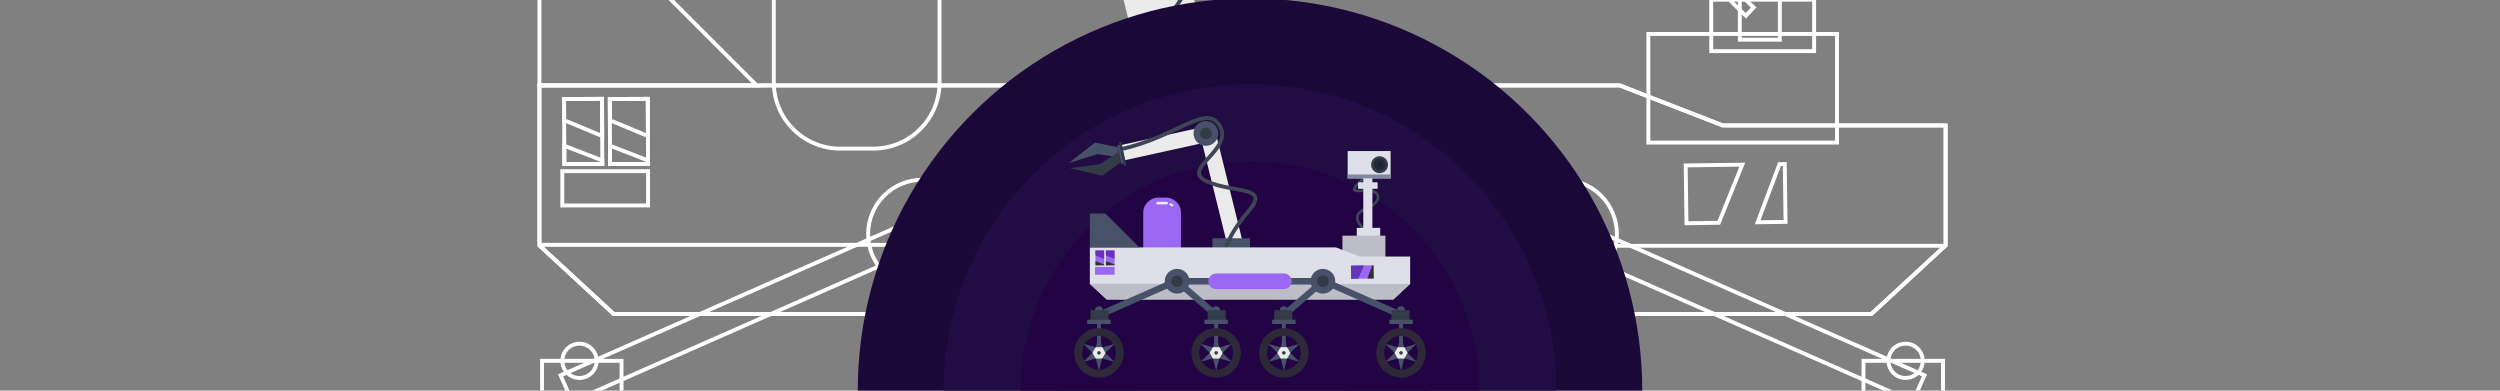 <?xml version="1.0" standalone="no"?><!-- Generator: Gravit.io --><svg xmlns="http://www.w3.org/2000/svg" xmlns:xlink="http://www.w3.org/1999/xlink" style="isolation:isolate" viewBox="0 0 1920 300" width="1920" height="300"><rect x="0" y="0" width="1920" height="300" fill="#808080" stroke="none"/><defs><clipPath id="_clipPath_EywMS9yRfoOJ0hLs8vC9Qwk3K8rQaACy"><rect width="1920" height="300"/></clipPath></defs><g clip-path="url(#_clipPath_EywMS9yRfoOJ0hLs8vC9Qwk3K8rQaACy)"><g><g><rect x="640.376" y="-428.429" width="52.679" height="289.735" transform="matrix(-0.215,-0.977,0.977,-0.215,1087.137,306.492)" fill="rgb(235,235,235)"/><rect x="838.96" y="-312.885" width="52.679" height="426.975" transform="matrix(0.971,-0.24,0.24,0.971,49.144,204.764)" fill="rgb(235,235,235)"/><rect x="827.562" y="34.872" width="126.693" height="57.069" transform="matrix(1,0,0,1,0,0)" fill="rgb(71,82,104)"/><circle vector-effect="non-scaling-stroke" cx="805.613" cy="-318.516" r="21.95" fill="rgb(51,58,72)"/><path d=" M 763.908 -318.516 C 763.908 -329.579 768.298 -340.202 776.112 -348.016 C 783.926 -355.83 794.55 -360.22 805.613 -360.22 C 816.675 -360.22 827.299 -355.83 835.113 -348.016 C 842.927 -340.202 847.317 -329.579 847.317 -318.516 C 847.317 -307.454 842.927 -296.83 835.113 -289.016 C 827.299 -281.202 816.675 -276.812 805.613 -276.812 C 794.55 -276.812 783.926 -281.202 776.112 -289.016 C 768.298 -296.83 763.908 -307.454 763.908 -318.516 Z  M 785.858 -318.516 C 785.858 -323.74 787.921 -328.789 791.653 -332.476 C 795.34 -336.208 800.389 -338.271 805.613 -338.271 C 810.837 -338.271 815.885 -336.208 819.572 -332.476 C 823.304 -328.789 825.367 -323.74 825.367 -318.516 C 825.367 -313.292 823.304 -308.244 819.572 -304.556 C 815.885 -300.825 810.837 -298.762 805.613 -298.762 C 800.389 -298.762 795.34 -300.825 791.653 -304.556 C 787.921 -308.244 785.858 -313.292 785.858 -318.516 Z " fill-rule="evenodd" fill="rgb(71,82,104)"/></g><path d=" M 519.653 -265.76 C 707.96 -306.401 809.233 -423.472 853.287 -342.661 C 898.009 -260.624 716.377 -198.146 809.388 -156.705 C 902.399 -115.264 1022.848 -143.47 949.865 -57.316 Q 876.883 28.838 866.457 91.941" fill="none" vector-effect="non-scaling-stroke" stroke-width="3" stroke="rgb(62,70,85)" stroke-linejoin="miter" stroke-linecap="butt" stroke-miterlimit="3"/><g><path d=" M 506.726 -272.504 L 431.551 -287.556 L 343.196 -218.856 L 439.973 -248.955 L 514.211 -238.192 Q 507.74 -276.868 506.726 -272.504 Z " fill="rgb(71,82,104)"/><path d=" M 517.954 -221.036 L 455.879 -176.041 L 346.939 -201.7 L 447.458 -214.643 L 510.469 -255.348 Q 520.693 -217.491 517.954 -221.036 Z " fill="rgb(51,58,72)"/><rect x="484.174" y="-251.718" width="65.849" height="7.82" transform="matrix(-0.213,-0.977,0.977,-0.213,869.429,204.588)" fill="rgb(71,82,104)"/><rect x="484.131" y="-253.384" width="81.213" height="7.82" transform="matrix(-0.213,-0.977,0.977,-0.213,880.325,210.031)" fill="rgb(51,58,72)"/></g><g><path d="M 645.205 -102.247 L 670.667 -102.247 C 698.772 -102.247 721.59 -79.429 721.59 -51.324 L 721.59 63.209 C 721.59 91.314 698.772 114.132 670.667 114.132 L 645.205 114.132 C 617.1 114.132 594.282 91.314 594.282 63.209 L 594.282 -51.324 C 594.282 -79.429 617.1 -102.247 645.205 -102.247 Z" style="fill:none;stroke:#FFFFFF;stroke-width:3;stroke-linecap:square;stroke-miterlimit:2;"/><path d=" M 414.295 65.602 L 954.255 65.602 L 954.255 241.198 L 471.364 241.198 L 414.295 188.519 L 414.295 65.602 Z " fill="none" vector-effect="non-scaling-stroke" stroke-width="3" stroke="rgb(255,255,255)" stroke-linejoin="miter" stroke-linecap="square" stroke-miterlimit="3"/><clipPath id="_clipPath_36wVWVVcKlYu04TI5VQBsmDKmdYJJ2Nl"><path d=" M 414.295 65.602 L 954.255 65.602 L 954.255 241.198 L 471.364 241.198 L 414.295 188.519 L 414.295 65.602 Z " fill="none" vector-effect="non-scaling-stroke" stroke-width="3" stroke="rgb(255,255,255)" stroke-linejoin="miter" stroke-linecap="square" stroke-miterlimit="3"/></clipPath><g clip-path="url(#_clipPath_36wVWVVcKlYu04TI5VQBsmDKmdYJJ2Nl)"><rect x="414.295" y="188.036" width="539.96" height="65.322" transform="matrix(1,0,0,1,0,0)" fill="none" vector-effect="non-scaling-stroke" stroke-width="3" stroke="rgb(255,255,255)" stroke-linejoin="miter" stroke-linecap="square" stroke-miterlimit="2"/></g><path d=" M 414.295 65.602 L 954.255 65.602 L 954.255 241.198 L 471.364 241.198 L 414.295 188.519 L 414.295 65.602 Z " fill="transparent" vector-effect="non-scaling-stroke" stroke-width="3" stroke="rgb(255,255,255)" stroke-linejoin="miter" stroke-linecap="square" stroke-miterlimit="3"/><path d=" M 449.459 303.93 L 439.406 308.364 L 430.538 288.258 L 440.591 283.824 L 701.703 168.765 L 870.847 168.765 L 881.822 168.765 L 881.822 190.714 L 870.847 190.714 L 706.357 190.714 L 449.459 303.93 Z " fill="none" vector-effect="non-scaling-stroke" stroke-width="3" stroke="rgb(255,255,255)" stroke-linejoin="miter" stroke-linecap="square" stroke-miterlimit="3"/><path d=" M 701.22 188.036 L 715.619 171.443 L 790.994 236.765 L 847.317 285.58 L 832.918 302.174 L 776.595 253.358 L 701.22 188.036 Z " fill="rgb(71,82,104)"/><circle vector-effect="non-scaling-stroke" cx="708.42" cy="179.739" r="21.95" fill="rgb(51,58,72)"/><path d=" M 666.716 179.739 C 666.716 168.677 671.106 158.053 678.92 150.239 C 686.734 142.425 697.357 138.035 708.42 138.035 C 719.482 138.035 730.106 142.425 737.92 150.239 C 745.734 158.053 750.124 168.677 750.124 179.739 C 750.124 190.802 745.734 201.426 737.92 209.24 C 730.106 217.054 719.482 221.444 708.42 221.444 C 697.357 221.444 686.734 217.054 678.92 209.24 C 671.106 201.426 666.716 190.802 666.716 179.739 Z  M 688.665 179.739 C 688.665 174.515 690.728 169.467 694.46 165.78 C 698.147 162.048 703.196 159.985 708.42 159.985 C 713.644 159.985 718.692 162.048 722.38 165.78 C 726.111 169.467 728.174 174.515 728.174 179.739 C 728.174 184.964 726.111 190.012 722.38 193.699 C 718.692 197.431 713.644 199.494 708.42 199.494 C 703.196 199.494 698.147 197.431 694.46 193.699 C 690.728 190.012 688.665 184.964 688.665 179.739 Z " fill-rule="evenodd" fill="none" vector-effect="non-scaling-stroke" stroke-width="3" stroke="rgb(255,255,255)" stroke-linejoin="miter" stroke-linecap="square" stroke-miterlimit="3"/><path d=" M 954.255 206.079 L 840.117 206.079 C 825.58 206.079 813.778 194.277 813.778 179.739 L 813.778 179.739 C 813.778 165.202 825.58 153.4 840.117 153.4 L 954.255 153.4 L 954.255 206.079 L 954.255 206.079 Z " fill="rgb(154,104,242)"/><g><circle vector-effect="non-scaling-stroke" cx="445.025" cy="277.116" r="13.17" fill="none" stroke-width="3" stroke="rgb(255,255,255)" stroke-linejoin="miter" stroke-linecap="square" stroke-miterlimit="3"/><path d=" M 497.911 390.813 L 466.37 421.234 L 497.77 451.8 L 455.655 439.695 L 444.884 482.171 L 434.31 439.646 L 392.139 451.557 L 423.679 421.136 L 392.279 390.57 L 434.395 402.675 L 445.165 360.198 L 455.74 402.724 L 497.911 390.813 Z " fill="rgb(71,82,104)"/><rect x="438.44" y="320.217" width="13.17" height="100.968" transform="matrix(1,0,0,1,0,0)" fill="rgb(71,82,104)"/><polygon points="456,402.176,466.974,421.185,456,440.194,434.05,440.194,423.075,421.185,434.05,402.176" fill="rgb(235,235,235)"/><path d=" M 361.616 421.185 C 361.616 375.151 398.99 337.777 445.025 337.777 C 491.059 337.777 528.433 375.151 528.433 421.185 C 528.433 467.219 491.059 504.593 445.025 504.593 C 398.99 504.593 361.616 467.219 361.616 421.185 Z  M 387.956 421.185 C 387.956 406.04 393.97 391.509 404.681 380.842 C 415.349 370.13 429.879 364.116 445.025 364.116 C 460.17 364.116 474.701 370.13 485.368 380.842 C 496.08 391.509 502.094 406.04 502.094 421.185 C 502.094 436.33 496.08 450.861 485.368 461.528 C 474.701 472.24 460.17 478.254 445.025 478.254 C 429.879 478.254 415.349 472.24 404.681 461.528 C 393.97 450.861 387.956 436.33 387.956 421.185 Z " fill-rule="evenodd" fill="rgb(45,41,57)"/><polygon points="448.317,415.482,451.61,421.185,448.317,426.888,441.732,426.888,438.44,421.185,441.732,415.482" fill="rgb(51,58,72)"/><rect x="416.291" y="277.116" width="61.06" height="39.509" transform="matrix(1,0,0,1,0,0)" fill="none" vector-effect="non-scaling-stroke" stroke-width="3" stroke="rgb(255,255,255)" stroke-linejoin="miter" stroke-linecap="square" stroke-miterlimit="2"/><rect x="405.515" y="309.442" width="79.019" height="14.367" transform="matrix(1,0,0,1,0,0)" fill="rgb(71,82,104)"/></g><g><circle vector-effect="non-scaling-stroke" cx="840.117" cy="277.116" r="13.17" fill="rgb(71,82,104)"/><path d=" M 893.003 390.813 L 861.463 421.234 L 892.863 451.8 L 850.747 439.695 L 839.977 482.171 L 829.402 439.646 L 787.231 451.557 L 818.772 421.136 L 787.372 390.57 L 829.487 402.675 L 840.258 360.198 L 850.833 402.724 L 893.003 390.813 Z " fill="rgb(71,82,104)"/><rect x="833.532" y="320.217" width="13.17" height="100.968" transform="matrix(1,0,0,1,0,0)" fill="rgb(71,82,104)"/><polygon points="851.092,402.176,862.067,421.185,851.092,440.194,829.143,440.194,818.168,421.185,829.143,402.176" fill="rgb(235,235,235)"/><path d=" M 756.709 421.185 C 756.709 375.151 794.083 337.777 840.117 337.777 C 886.152 337.777 923.526 375.151 923.526 421.185 C 923.526 467.219 886.152 504.593 840.117 504.593 C 794.083 504.593 756.709 467.219 756.709 421.185 Z  M 783.048 421.185 C 783.048 406.04 789.063 391.509 799.774 380.842 C 810.441 370.13 824.972 364.116 840.117 364.116 C 855.263 364.116 869.793 370.13 880.461 380.842 C 891.172 391.509 897.186 406.04 897.186 421.185 C 897.186 436.33 891.172 450.861 880.461 461.528 C 869.793 472.24 855.263 478.254 840.117 478.254 C 824.972 478.254 810.441 472.24 799.774 461.528 C 789.063 450.861 783.048 436.33 783.048 421.185 Z " fill-rule="evenodd" fill="rgb(45,41,57)"/><polygon points="843.41,415.482,846.702,421.185,843.41,426.888,836.825,426.888,833.532,421.185,836.825,415.482" fill="rgb(51,58,72)"/><rect x="811.383" y="277.116" width="61.06" height="39.509" transform="matrix(1,0,0,1,0,0)" fill="rgb(51,58,72)"/><rect x="800.608" y="309.442" width="79.019" height="14.367" transform="matrix(1,0,0,1,0,0)" fill="rgb(71,82,104)"/></g><path d=" M 414.295 65.602 L 414.295 -48.536 L 466.974 -48.536 L 581.112 65.602 L 414.295 65.602 Z " fill="none" vector-effect="non-scaling-stroke" stroke-width="3" stroke="rgb(255,255,255)" stroke-linejoin="miter" stroke-linecap="square" stroke-miterlimit="3"/><rect x="431.855" y="131.45" width="65.849" height="26.34" transform="matrix(1,0,0,1,0,0)" fill="none" vector-effect="non-scaling-stroke" stroke-width="3" stroke="rgb(255,255,255)" stroke-linejoin="miter" stroke-linecap="square" stroke-miterlimit="2"/></g><path d=" M 1343.641 2.738 L 1346.846 5.723 L 1340.875 12.132 L 1337.67 9.147 C 1333.764 5.548 1330.076 1.728 1326.52 -2.266 C 1323.93 -5.208 1321.56 -8.325 1319.409 -11.573 C 1316.555 -15.831 1314.316 -20.441 1312.736 -25.314 C 1311.551 -28.913 1311.068 -32.733 1311.375 -36.508 C 1311.507 -38.264 1311.814 -39.976 1312.297 -41.688 C 1312.78 -43.356 1313.438 -45.024 1314.272 -46.605 C 1315.15 -48.273 1316.204 -49.897 1317.389 -51.39 C 1318.706 -53.058 1320.199 -54.638 1321.823 -56.043 C 1324.457 -58.414 1327.31 -60.477 1330.383 -62.189 C 1334.598 -64.559 1338.944 -66.667 1343.465 -68.379 C 1349.523 -70.705 1355.362 -73.559 1360.849 -76.939 C 1365.239 -79.573 1369.234 -82.778 1372.834 -86.377 C 1375.599 -89.099 1377.882 -92.304 1379.594 -95.772 C 1380.911 -98.318 1381.57 -101.127 1381.657 -104.025 C 1381.657 -106.264 1381.087 -108.459 1379.989 -110.434 C 1378.716 -112.673 1376.916 -114.517 1374.809 -115.921 C 1371.912 -117.853 1368.707 -119.214 1365.327 -120.004 C 1360.761 -121.102 1356.064 -121.672 1351.367 -121.584 C 1349.348 -121.584 1347.372 -121.541 1345.397 -121.365 C 1337.714 -120.75 1329.988 -120.355 1322.306 -120.267 C 1319.716 -120.267 1317.126 -120.355 1314.536 -120.575 C 1312.472 -120.75 1310.453 -121.145 1308.434 -121.716 C 1306.546 -122.243 1304.79 -123.253 1303.385 -124.614 C 1301.893 -126.194 1301.059 -128.301 1301.059 -130.496 C 1301.103 -131.989 1301.454 -133.481 1302.024 -134.886 C 1302.639 -136.335 1303.429 -137.739 1304.307 -139.056 C 1306.678 -142.48 1309.312 -145.685 1312.209 -148.67 C 1316.248 -152.928 1320.418 -157.099 1324.72 -161.138 C 1330.471 -166.581 1336.266 -171.981 1342.104 -177.293 L 1345.353 -180.234 L 1351.236 -173.737 L 1347.987 -170.795 C 1342.192 -165.528 1336.442 -160.172 1330.734 -154.772 C 1326.564 -150.821 1322.481 -146.783 1318.53 -142.568 C 1315.984 -139.934 1313.658 -137.125 1311.551 -134.096 C 1310.98 -133.262 1310.497 -132.34 1310.102 -131.418 C 1310.014 -131.154 1309.926 -130.891 1309.882 -130.628 C 1310.19 -130.408 1310.497 -130.276 1310.848 -130.189 C 1312.297 -129.75 1313.746 -129.442 1315.282 -129.355 C 1317.565 -129.135 1319.891 -129.047 1322.218 -129.047 C 1329.725 -129.135 1337.231 -129.486 1344.695 -130.145 C 1346.89 -130.276 1349.085 -130.364 1351.28 -130.364 C 1356.723 -130.452 1362.122 -129.837 1367.39 -128.564 C 1371.736 -127.511 1375.863 -125.711 1379.638 -123.253 C 1382.931 -121.102 1385.652 -118.204 1387.628 -114.78 C 1389.472 -111.444 1390.437 -107.712 1390.437 -103.937 C 1390.349 -99.723 1389.34 -95.596 1387.452 -91.821 C 1385.301 -87.519 1382.448 -83.568 1379.067 -80.188 C 1374.985 -76.061 1370.419 -72.461 1365.459 -69.432 C 1359.489 -65.789 1353.167 -62.672 1346.626 -60.213 C 1342.5 -58.589 1338.505 -56.701 1334.685 -54.55 C 1332.183 -53.146 1329.813 -51.434 1327.662 -49.502 C 1326.432 -48.405 1325.291 -47.175 1324.237 -45.902 C 1323.403 -44.849 1322.657 -43.751 1322.043 -42.566 C 1321.516 -41.512 1321.077 -40.371 1320.725 -39.23 C 1320.418 -38.132 1320.199 -36.991 1320.111 -35.849 C 1319.935 -33.215 1320.242 -30.538 1321.077 -28.035 C 1322.394 -23.953 1324.325 -20.046 1326.696 -16.446 C 1328.627 -13.505 1330.778 -10.695 1333.105 -8.061 C 1336.442 -4.286 1339.953 -0.686 1343.641 2.738 Z " fill="none" vector-effect="non-scaling-stroke" stroke-width="3" stroke="rgb(255,255,255)" stroke-linejoin="miter" stroke-linecap="square" stroke-miterlimit="3"/><g><rect x="1336.178" y="-184.624" width="30.729" height="215.106" transform="matrix(1,0,0,1,0,0)" fill="none" vector-effect="non-scaling-stroke" stroke-width="3" stroke="rgb(255,255,255)" stroke-linejoin="miter" stroke-linecap="square" stroke-miterlimit="2"/><rect x="1314.228" y="-0.247" width="79.019" height="39.509" transform="matrix(1,0,0,1,0,0)" fill="none" vector-effect="non-scaling-stroke" stroke-width="3" stroke="rgb(255,255,255)" stroke-linejoin="miter" stroke-linecap="square" stroke-miterlimit="2"/><path d=" M 1265.939 100.721 L 1265.939 26.092 L 1410.807 26.092 L 1410.807 109.501 L 1265.939 109.501 L 1265.939 100.721 Z " fill="none" vector-effect="non-scaling-stroke" stroke-width="3" stroke="rgb(255,255,255)" stroke-linejoin="miter" stroke-linecap="square" stroke-miterlimit="3"/><rect x="1318.618" y="-153.894" width="65.849" height="21.95" transform="matrix(1,0,0,1,0,0)" fill="rgb(223,223,234)"/><g><rect x="1283.499" y="-259.252" width="144.867" height="92.188" transform="matrix(1,0,0,1,0,0)" fill="rgb(223,223,234)"/><rect x="1283.499" y="-180.234" width="144.867" height="13.17" transform="matrix(1,0,0,1,0,0)" fill="rgb(132,135,162)"/><g><circle vector-effect="non-scaling-stroke" cx="1391.052" cy="-213.158" r="28.534" fill="rgb(51,58,72)"/><circle vector-effect="non-scaling-stroke" cx="1391.052" cy="-213.158" r="19.755" fill="rgb(34,40,51)"/><circle vector-effect="non-scaling-stroke" cx="1391.052" cy="-213.158" r="6.585" fill="rgb(23,32,47)"/></g></g></g><g><path d=" M 1494.215 96.331 L 1323.008 96.331 L 1243.99 65.602 L 954.255 65.602 L 954.255 241.198 L 1437.146 241.198 L 1494.215 188.519 L 1494.215 96.331 Z " fill="none" vector-effect="non-scaling-stroke" stroke-width="3" stroke="rgb(255,255,255)" stroke-linejoin="miter" stroke-linecap="square" stroke-miterlimit="3"/><clipPath id="_clipPath_fiIBZ3lkre3WS3zAEOrADSze7vQTyaoS"><path d=" M 1494.215 96.331 L 1323.008 96.331 L 1243.99 65.602 L 954.255 65.602 L 954.255 241.198 L 1437.146 241.198 L 1494.215 188.519 L 1494.215 96.331 Z " fill="none" vector-effect="non-scaling-stroke" stroke-width="3" stroke="rgb(255,255,255)" stroke-linejoin="miter" stroke-linecap="square" stroke-miterlimit="3"/></clipPath><g clip-path="url(#_clipPath_fiIBZ3lkre3WS3zAEOrADSze7vQTyaoS)"><rect x="954.255" y="188.783" width="539.96" height="65.322" transform="matrix(1,0,0,1,0,0)" fill="none" vector-effect="non-scaling-stroke" stroke-width="3" stroke="rgb(255,255,255)" stroke-linejoin="miter" stroke-linecap="square" stroke-miterlimit="2"/></g><path d=" M 1494.215 96.331 L 1323.008 96.331 L 1243.99 65.602 L 954.255 65.602 L 954.255 241.198 L 1437.146 241.198 L 1494.215 188.519 L 1494.215 96.331 Z " fill="transparent" vector-effect="non-scaling-stroke" stroke-width="3" stroke="rgb(255,255,255)" stroke-linejoin="miter" stroke-linecap="square" stroke-miterlimit="3"/><path d=" M 1037.664 190.714 L 1026.689 190.714 L 1026.689 168.765 L 1037.664 168.765 L 1206.807 168.765 L 1467.919 283.824 L 1477.973 288.258 L 1469.105 308.364 L 1459.052 303.93 L 1202.154 190.714 L 1037.664 190.714 Z " fill="none" vector-effect="non-scaling-stroke" stroke-width="3" stroke="rgb(255,255,255)" stroke-linejoin="miter" stroke-linecap="square" stroke-miterlimit="3"/><path d=" M 1192.891 171.443 L 1207.29 188.036 L 1075.593 302.174 L 1061.194 285.58 L 1192.891 171.443 Z " fill="rgb(71,82,104)"/><circle vector-effect="non-scaling-stroke" cx="1200.091" cy="179.739" r="24.145" fill="rgb(51,58,72)"/><path d=" M 1200.091 221.444 C 1189.028 221.444 1178.404 217.054 1170.59 209.24 C 1162.776 201.426 1158.386 190.802 1158.386 179.739 C 1158.386 168.677 1162.776 158.053 1170.59 150.239 C 1178.404 142.425 1189.028 138.035 1200.091 138.035 C 1211.153 138.035 1221.777 142.425 1229.591 150.239 C 1237.405 158.053 1241.795 168.677 1241.795 179.739 C 1241.795 190.802 1237.405 201.426 1229.591 209.24 C 1221.777 217.054 1211.153 221.444 1200.091 221.444 Z  M 1200.091 199.494 C 1194.867 199.494 1189.818 197.431 1186.131 193.699 C 1182.399 190.012 1180.336 184.964 1180.336 179.739 C 1180.336 174.515 1182.399 169.467 1186.131 165.78 C 1189.818 162.048 1194.867 159.985 1200.091 159.985 C 1205.315 159.985 1210.363 162.048 1214.05 165.78 C 1217.782 169.467 1219.845 174.515 1219.845 179.739 C 1219.845 184.964 1217.782 190.012 1214.05 193.699 C 1210.363 197.431 1205.315 199.494 1200.091 199.494 Z " fill-rule="evenodd" fill="none" vector-effect="non-scaling-stroke" stroke-width="3" stroke="rgb(255,255,255)" stroke-linejoin="miter" stroke-linecap="square" stroke-miterlimit="3"/><path d=" M 954.255 206.079 L 1068.393 206.079 C 1082.93 206.079 1094.733 194.277 1094.733 179.739 L 1094.733 179.739 C 1094.733 165.202 1082.93 153.4 1068.393 153.4 L 954.255 153.4 L 954.255 206.079 L 954.255 206.079 Z " fill="rgb(154,104,242)"/><g><circle vector-effect="non-scaling-stroke" cx="1463.486" cy="277.116" r="13.17" fill="none" stroke-width="3" stroke="rgb(255,255,255)" stroke-linejoin="miter" stroke-linecap="square" stroke-miterlimit="3"/><path d=" M 1410.599 390.813 L 1442.14 421.234 L 1410.74 451.8 L 1452.856 439.695 L 1463.626 482.171 L 1474.201 439.646 L 1516.372 451.557 L 1484.831 421.136 L 1516.231 390.57 L 1474.116 402.675 L 1463.345 360.198 L 1452.77 402.724 L 1410.599 390.813 Z " fill="rgb(71,82,104)"/><rect x="1456.901" y="320.217" width="13.17" height="100.968" transform="matrix(1,0,0,1,0,0)" fill="rgb(71,82,104)"/><polygon points="1452.511,402.176,1441.536,421.185,1452.511,440.194,1474.46,440.194,1485.435,421.185,1474.46,402.176" fill="rgb(235,235,235)"/><path d=" M 1463.486 504.593 C 1417.451 504.593 1380.077 467.219 1380.077 421.185 C 1380.077 375.151 1417.451 337.777 1463.486 337.777 C 1509.52 337.777 1546.894 375.151 1546.894 421.185 C 1546.894 467.219 1509.52 504.593 1463.486 504.593 Z  M 1463.486 478.254 C 1448.341 478.254 1433.81 472.24 1423.143 461.528 C 1412.431 450.861 1406.417 436.33 1406.417 421.185 C 1406.417 406.04 1412.431 391.509 1423.143 380.842 C 1433.81 370.13 1448.341 364.116 1463.486 364.116 C 1478.631 364.116 1493.161 370.13 1503.829 380.842 C 1514.54 391.509 1520.555 406.04 1520.555 421.185 C 1520.555 436.33 1514.54 450.861 1503.829 461.528 C 1493.161 472.24 1478.631 478.254 1463.486 478.254 Z " fill-rule="evenodd" fill="rgb(45,41,57)"/><polygon points="1460.193,415.482,1456.901,421.185,1460.193,426.888,1466.778,426.888,1470.07,421.185,1466.778,415.482" fill="rgb(51,58,72)"/><rect x="1431.16" y="277.116" width="61.06" height="39.509" transform="matrix(1,0,0,1,0,0)" fill="none" vector-effect="non-scaling-stroke" stroke-width="3" stroke="rgb(255,255,255)" stroke-linejoin="miter" stroke-linecap="square" stroke-miterlimit="2"/><rect x="1423.976" y="309.442" width="79.019" height="14.367" transform="matrix(1,0,0,1,0,0)" fill="rgb(71,82,104)"/></g><g><circle vector-effect="non-scaling-stroke" cx="1068.393" cy="277.116" r="13.17" fill="rgb(71,82,104)"/><path d=" M 1015.507 390.813 L 1047.048 421.234 L 1015.647 451.8 L 1057.763 439.695 L 1068.534 482.171 L 1079.108 439.646 L 1121.279 451.557 L 1089.738 421.136 L 1121.139 390.57 L 1079.023 402.675 L 1068.253 360.198 L 1057.678 402.724 L 1015.507 390.813 Z " fill="rgb(71,82,104)"/><rect x="1061.808" y="320.217" width="13.17" height="100.968" transform="matrix(1,0,0,1,0,0)" fill="rgb(71,82,104)"/><polygon points="1057.418,402.176,1046.443,421.185,1057.418,440.194,1079.368,440.194,1090.343,421.185,1079.368,402.176" fill="rgb(235,235,235)"/><path d=" M 1068.393 504.593 C 1022.359 504.593 984.985 467.219 984.985 421.185 C 984.985 375.151 1022.359 337.777 1068.393 337.777 C 1114.427 337.777 1151.801 375.151 1151.801 421.185 C 1151.801 467.219 1114.427 504.593 1068.393 504.593 Z  M 1068.393 478.254 C 1053.248 478.254 1038.717 472.24 1028.05 461.528 C 1017.338 450.861 1011.324 436.33 1011.324 421.185 C 1011.324 406.04 1017.338 391.509 1028.05 380.842 C 1038.717 370.13 1053.248 364.116 1068.393 364.116 C 1083.538 364.116 1098.069 370.13 1108.736 380.842 C 1119.448 391.509 1125.462 406.04 1125.462 421.185 C 1125.462 436.33 1119.448 450.861 1108.736 461.528 C 1098.069 472.24 1083.538 478.254 1068.393 478.254 Z " fill-rule="evenodd" fill="rgb(45,41,57)"/><polygon points="1065.101,415.482,1061.808,421.185,1065.101,426.888,1071.685,426.888,1074.978,421.185,1071.685,415.482" fill="rgb(51,58,72)"/><rect x="1036.067" y="277.116" width="61.06" height="39.509" transform="matrix(1,0,0,1,0,0)" fill="rgb(51,58,72)"/><rect x="1028.884" y="309.442" width="79.019" height="14.367" transform="matrix(1,0,0,1,0,0)" fill="rgb(71,82,104)"/></g><g><path d=" M 1370.696 126.013 L 1371.297 170.413 L 1295.213 171.443 L 1294.612 127.043 L 1370.696 126.013 Z " fill="none"/><path d=" M 1370.696 126.013 L 1371.297 170.413 L 1349.869 170.703 L 1366.666 126.068 L 1370.696 126.013 Z " fill="none" vector-effect="non-scaling-stroke" stroke-width="3" stroke="rgb(255,255,255)" stroke-linejoin="miter" stroke-linecap="square" stroke-miterlimit="3"/><path d=" M 1338.084 126.455 L 1320.044 171.106 L 1295.213 171.443 L 1294.612 127.043 L 1338.084 126.455 Z " fill="none" vector-effect="non-scaling-stroke" stroke-width="3" stroke="rgb(255,255,255)" stroke-linejoin="miter" stroke-linecap="square" stroke-miterlimit="3"/></g><g><path d=" M 462.584 125.883 L 442 125.975 L 433.421 126.013 L 433.197 76.037 L 462.361 75.907 L 462.584 125.883 Z " fill="none" vector-effect="non-scaling-stroke" stroke-width="3" stroke="rgb(255,255,255)" stroke-linejoin="miter" stroke-linecap="square" stroke-miterlimit="3"/><path d=" M 462.584 125.883 L 433.421 126.013 L 433.358 111.938 L 462.573 123.236 L 462.584 125.883 Z " fill="none" vector-effect="non-scaling-stroke" stroke-width="3" stroke="rgb(255,255,255)" stroke-linejoin="miter" stroke-linecap="square" stroke-miterlimit="3"/><path d=" M 462.489 104.461 L 433.27 92.348 L 433.197 76.037 L 462.361 75.907 L 462.489 104.461 Z " fill="none" vector-effect="non-scaling-stroke" stroke-width="3" stroke="rgb(255,255,255)" stroke-linejoin="miter" stroke-linecap="square" stroke-miterlimit="3"/></g><g><path d=" M 497.704 125.883 L 468.54 126.013 L 468.317 76.037 L 497.48 75.907 L 497.704 125.883 Z " fill="none" vector-effect="non-scaling-stroke" stroke-width="3" stroke="rgb(255,255,255)" stroke-linejoin="miter" stroke-linecap="square" stroke-miterlimit="3"/><path d=" M 497.704 125.883 L 468.54 126.013 L 468.477 111.938 L 497.692 123.236 L 497.704 125.883 Z " fill="none" vector-effect="non-scaling-stroke" stroke-width="3" stroke="rgb(255,255,255)" stroke-linejoin="miter" stroke-linecap="square" stroke-miterlimit="3"/><path d=" M 497.608 104.461 L 468.39 92.348 L 468.317 76.037 L 497.48 75.907 L 497.608 104.461 Z " fill="none" vector-effect="non-scaling-stroke" stroke-width="3" stroke="rgb(255,255,255)" stroke-linejoin="miter" stroke-linecap="square" stroke-miterlimit="3"/></g></g><path d="M 642.571 -88.045 L 673.3 -88.045 C 675.723 -88.045 677.69 -86.078 677.69 -83.656 L 677.69 -83.656 C 677.69 -81.233 675.723 -79.266 673.3 -79.266 L 642.571 -79.266 C 640.148 -79.266 638.181 -81.233 638.181 -83.656 L 638.181 -83.656 C 638.181 -86.078 640.148 -88.045 642.571 -88.045 Z" style="stroke:none;fill:#EBEBEB;stroke-linecap:square;stroke-miterlimit:2;"/><path d="M 687.825 -82.787 L 694.213 -79.28 C 695.95 -78.326 696.586 -76.141 695.633 -74.404 L 695.633 -74.404 C 694.679 -72.667 692.494 -72.031 690.757 -72.984 L 684.368 -76.492 C 682.631 -77.446 681.995 -79.63 682.949 -81.368 L 682.949 -81.368 C 683.903 -83.105 686.087 -83.741 687.825 -82.787 Z" style="stroke:none;fill:#EBEBEB;stroke-linecap:square;stroke-miterlimit:2;"/></g><g><circle vector-effect="non-scaling-stroke" cx="960" cy="300" r="301.252" fill="rgb(26,8,57)"/><circle vector-effect="non-scaling-stroke" cx="960" cy="300" r="235.252" fill="rgb(33,13,68)"/><circle vector-effect="non-scaling-stroke" cx="960" cy="300" r="176.252" fill="rgb(34,4,68)"/></g><g><g><rect x="888.5" y="77.462" width="12" height="66" transform="matrix(-0.215,-0.977,0.977,-0.215,979.161,1007.772)" fill="rgb(235,235,235)"/><rect x="933.736" y="103.783" width="12" height="97.263" transform="matrix(0.971,-0.24,0.24,0.971,-9.114,229.988)" fill="rgb(235,235,235)"/><rect x="931.14" y="183" width="28.86" height="13" transform="matrix(1,0,0,1,0,0)" fill="rgb(71,82,104)"/><circle vector-effect="non-scaling-stroke" cx="926.14" cy="102.5" r="5" fill="rgb(51,58,72)"/><path d=" M 916.64 102.5 C 916.64 99.98 917.64 97.56 919.42 95.78 C 921.2 94 923.62 93 926.14 93 C 928.66 93 931.08 94 932.86 95.78 C 934.64 97.56 935.64 99.98 935.64 102.5 C 935.64 105.02 934.64 107.44 932.86 109.22 C 931.08 111 928.66 112 926.14 112 C 923.62 112 921.2 111 919.42 109.22 C 917.64 107.44 916.64 105.02 916.64 102.5 Z  M 921.64 102.5 C 921.64 101.31 922.11 100.16 922.96 99.32 C 923.8 98.47 924.95 98 926.14 98 C 927.33 98 928.48 98.47 929.32 99.32 C 930.17 100.16 930.64 101.31 930.64 102.5 C 930.64 103.69 930.17 104.84 929.32 105.68 C 928.48 106.53 927.33 107 926.14 107 C 924.95 107 923.8 106.53 922.96 105.68 C 922.11 104.84 921.64 103.69 921.64 102.5 Z " fill-rule="evenodd" fill="rgb(71,82,104)"/></g><path d=" M 861 114.517 C 903.895 105.26 926.965 78.592 937 97 C 947.188 115.688 905.813 129.92 927 139.36 C 948.188 148.8 975.625 142.375 959 162 Q 942.375 181.625 940 196" fill="none" vector-effect="non-scaling-stroke" stroke-width="3" stroke="rgb(62,70,85)" stroke-linejoin="miter" stroke-linecap="butt" stroke-miterlimit="3"/><g><path d=" M 858.055 112.981 L 840.931 109.552 L 820.804 125.202 L 842.849 118.346 L 859.76 120.797 Q 858.286 111.987 858.055 112.981 Z " fill="rgb(71,82,104)"/><path d=" M 860.613 124.706 L 846.473 134.955 L 821.657 129.11 L 844.554 126.162 L 858.908 116.889 Q 861.237 125.513 860.613 124.706 Z " fill="rgb(51,58,72)"/><rect x="852.918" y="117.716" width="15" height="1.781" transform="matrix(-0.213,-0.977,0.977,-0.213,927.93,984.533)" fill="rgb(71,82,104)"/><rect x="852.908" y="117.337" width="18.5" height="1.781" transform="matrix(-0.213,-0.977,0.977,-0.213,930.412,985.773)" fill="rgb(51,58,72)"/></g><g><path d="M 889.6 151.765 L 895.4 151.765 C 901.802 151.765 907 156.963 907 163.365 L 907 189.455 C 907 195.857 901.802 201.055 895.4 201.055 L 889.6 201.055 C 883.198 201.055 878 195.857 878 189.455 L 878 163.365 C 878 156.963 883.198 151.765 889.6 151.765 Z" style="stroke:none;fill:#9A68F2;stroke-linecap:square;stroke-miterlimit:2;"/><path d=" M 837 190 L 960 190 L 960 230 L 850 230 L 837 218 L 837 190 Z " fill="rgb(223,223,234)"/><clipPath id="_clipPath_rtAyOUdza7eSG81bOb7BHXuNgqzPJzAy"><path d=" M 837 190 L 960 190 L 960 230 L 850 230 L 837 218 L 837 190 Z " fill="rgb(223,223,234)"/></clipPath><g clip-path="url(#_clipPath_rtAyOUdza7eSG81bOb7BHXuNgqzPJzAy)"><rect x="837" y="217.89" width="123" height="14.88" transform="matrix(1,0,0,1,0,0)" fill="rgb(189,189,200)"/></g><path d=" M 845.01 244.29 L 842.72 245.3 L 840.7 240.72 L 842.99 239.71 L 902.47 213.5 L 941 213.5 L 943.5 213.5 L 943.5 218.5 L 941 218.5 L 903.53 218.5 L 845.01 244.29 Z " fill="rgb(71,82,104)"/><path d=" M 902.36 217.89 L 905.64 214.11 L 922.81 228.99 L 935.64 240.11 L 932.36 243.89 L 919.53 232.77 L 902.36 217.89 Z " fill="rgb(71,82,104)"/><circle vector-effect="non-scaling-stroke" cx="904" cy="216" r="5" fill="rgb(51,58,72)"/><path d=" M 894.5 216 C 894.5 213.48 895.5 211.06 897.28 209.28 C 899.06 207.5 901.48 206.5 904 206.5 C 906.52 206.5 908.94 207.5 910.72 209.28 C 912.5 211.06 913.5 213.48 913.5 216 C 913.5 218.52 912.5 220.94 910.72 222.72 C 908.94 224.5 906.52 225.5 904 225.5 C 901.48 225.5 899.06 224.5 897.28 222.72 C 895.5 220.94 894.5 218.52 894.5 216 Z  M 899.5 216 C 899.5 214.81 899.97 213.66 900.82 212.82 C 901.66 211.97 902.81 211.5 904 211.5 C 905.19 211.5 906.34 211.97 907.18 212.82 C 908.03 213.66 908.5 214.81 908.5 216 C 908.5 217.19 908.03 218.34 907.18 219.18 C 906.34 220.03 905.19 220.5 904 220.5 C 902.81 220.5 901.66 220.03 900.82 219.18 C 899.97 218.34 899.5 217.19 899.5 216 Z " fill-rule="evenodd" fill="rgb(71,82,104)"/><path d=" M 960 222 L 934 222 C 930.689 222 928 219.311 928 216 L 928 216 C 928 212.689 930.689 210 934 210 L 960 210 L 960 222 L 960 222 Z " fill="rgb(154,104,242)"/><g><circle vector-effect="non-scaling-stroke" cx="844" cy="238.182" r="3" fill="rgb(71,82,104)"/><path d=" M 856.047 264.082 L 848.862 271.011 L 856.015 277.974 L 846.421 275.217 L 843.968 284.892 L 841.559 275.205 L 831.953 277.918 L 839.138 270.989 L 831.985 264.026 L 841.579 266.783 L 844.032 257.108 L 846.441 266.795 L 856.047 264.082 Z " fill="rgb(71,82,104)"/><rect x="842.5" y="248" width="3" height="23" transform="matrix(1,0,0,1,0,0)" fill="rgb(71,82,104)"/><polygon points="846.5,266.67,849,271,846.5,275.33,841.5,275.33,839,271,841.5,266.67" fill="rgb(235,235,235)"/><path d=" M 825 271 C 825 260.514 833.514 252 844 252 C 854.486 252 863 260.514 863 271 C 863 281.486 854.486 290 844 290 C 833.514 290 825 281.486 825 271 Z  M 831 271 C 831 267.55 832.37 264.24 834.81 261.81 C 837.24 259.37 840.55 258 844 258 C 847.45 258 850.76 259.37 853.19 261.81 C 855.63 264.24 857 267.55 857 271 C 857 274.45 855.63 277.76 853.19 280.19 C 850.76 282.63 847.45 284 844 284 C 840.55 284 837.24 282.63 834.81 280.19 C 832.37 277.76 831 274.45 831 271 Z " fill-rule="evenodd" fill="rgb(45,41,57)"/><polygon points="844.75,269.701,845.5,271,844.75,272.299,843.25,272.299,842.5,271,843.25,269.701" fill="rgb(51,58,72)"/><rect x="837.455" y="238.182" width="13.909" height="9" transform="matrix(1,0,0,1,0,0)" fill="rgb(51,58,72)"/><rect x="835" y="245.545" width="18" height="3.273" transform="matrix(1,0,0,1,0,0)" fill="rgb(71,82,104)"/></g><g><circle vector-effect="non-scaling-stroke" cx="934" cy="238.182" r="3" fill="rgb(71,82,104)"/><path d=" M 946.047 264.082 L 938.862 271.011 L 946.015 277.974 L 936.421 275.217 L 933.968 284.892 L 931.559 275.205 L 921.953 277.918 L 929.138 270.989 L 921.985 264.026 L 931.579 266.783 L 934.032 257.108 L 936.441 266.795 L 946.047 264.082 Z " fill="rgb(71,82,104)"/><rect x="932.5" y="248" width="3" height="23" transform="matrix(1,0,0,1,0,0)" fill="rgb(71,82,104)"/><polygon points="936.5,266.67,939,271,936.5,275.33,931.5,275.33,929,271,931.5,266.67" fill="rgb(235,235,235)"/><path d=" M 915 271 C 915 260.514 923.514 252 934 252 C 944.486 252 953 260.514 953 271 C 953 281.486 944.486 290 934 290 C 923.514 290 915 281.486 915 271 Z  M 921 271 C 921 267.55 922.37 264.24 924.81 261.81 C 927.24 259.37 930.55 258 934 258 C 937.45 258 940.76 259.37 943.19 261.81 C 945.63 264.24 947 267.55 947 271 C 947 274.45 945.63 277.76 943.19 280.19 C 940.76 282.63 937.45 284 934 284 C 930.55 284 927.24 282.63 924.81 280.19 C 922.37 277.76 921 274.45 921 271 Z " fill-rule="evenodd" fill="rgb(45,41,57)"/><polygon points="934.75,269.701,935.5,271,934.75,272.299,933.25,272.299,932.5,271,933.25,269.701" fill="rgb(51,58,72)"/><rect x="927.455" y="238.182" width="13.909" height="9" transform="matrix(1,0,0,1,0,0)" fill="rgb(51,58,72)"/><rect x="925" y="245.545" width="18" height="3.273" transform="matrix(1,0,0,1,0,0)" fill="rgb(71,82,104)"/></g><path d=" M 837 190 L 837 164 L 849 164 L 875 190 L 837 190 Z " fill="rgb(71,82,104)"/><rect x="841" y="205" width="15" height="6" transform="matrix(1,0,0,1,0,0)" fill="rgb(154,104,242)"/></g><path d=" M 1048.7 175.68 L 1049.43 176.36 L 1048.07 177.82 L 1047.34 177.14 C 1046.45 176.32 1045.61 175.45 1044.8 174.54 C 1044.21 173.87 1043.67 173.16 1043.18 172.42 C 1042.53 171.45 1042.02 170.4 1041.66 169.29 C 1041.39 168.47 1041.28 167.6 1041.35 166.74 C 1041.38 166.34 1041.45 165.95 1041.56 165.56 C 1041.67 165.18 1041.82 164.8 1042.01 164.44 C 1042.21 164.06 1042.45 163.69 1042.72 163.35 C 1043.02 162.97 1043.36 162.61 1043.73 162.29 C 1044.33 161.75 1044.98 161.28 1045.68 160.89 C 1046.64 160.35 1047.63 159.87 1048.66 159.48 C 1050.04 158.95 1051.37 158.3 1052.62 157.53 C 1053.62 156.93 1054.53 156.2 1055.35 155.38 C 1055.98 154.76 1056.5 154.03 1056.89 153.24 C 1057.19 152.66 1057.34 152.02 1057.36 151.36 C 1057.36 150.85 1057.23 150.35 1056.98 149.9 C 1056.69 149.39 1056.28 148.97 1055.8 148.65 C 1055.14 148.21 1054.41 147.9 1053.64 147.72 C 1052.6 147.47 1051.53 147.34 1050.46 147.36 C 1050 147.36 1049.55 147.37 1049.1 147.41 C 1047.35 147.55 1045.59 147.64 1043.84 147.66 C 1043.25 147.66 1042.66 147.64 1042.07 147.59 C 1041.6 147.55 1041.14 147.46 1040.68 147.33 C 1040.25 147.21 1039.85 146.98 1039.53 146.67 C 1039.19 146.31 1039 145.83 1039 145.33 C 1039.01 144.99 1039.09 144.65 1039.22 144.33 C 1039.36 144 1039.54 143.68 1039.74 143.38 C 1040.28 142.6 1040.88 141.87 1041.54 141.19 C 1042.46 140.22 1043.41 139.27 1044.39 138.35 C 1045.7 137.11 1047.02 135.88 1048.35 134.67 L 1049.09 134 L 1050.43 135.48 L 1049.69 136.15 C 1048.37 137.35 1047.06 138.57 1045.76 139.8 C 1044.81 140.7 1043.88 141.62 1042.98 142.58 C 1042.4 143.18 1041.87 143.82 1041.39 144.51 C 1041.26 144.7 1041.15 144.91 1041.06 145.12 C 1041.04 145.18 1041.02 145.24 1041.01 145.3 C 1041.08 145.35 1041.15 145.38 1041.23 145.4 C 1041.56 145.5 1041.89 145.57 1042.24 145.59 C 1042.76 145.64 1043.29 145.66 1043.82 145.66 C 1045.53 145.64 1047.24 145.56 1048.94 145.41 C 1049.44 145.38 1049.94 145.36 1050.44 145.36 C 1051.68 145.34 1052.91 145.48 1054.11 145.77 C 1055.1 146.01 1056.04 146.42 1056.9 146.98 C 1057.65 147.47 1058.27 148.13 1058.72 148.91 C 1059.14 149.67 1059.36 150.52 1059.36 151.38 C 1059.34 152.34 1059.11 153.28 1058.68 154.14 C 1058.19 155.12 1057.54 156.02 1056.77 156.79 C 1055.84 157.73 1054.8 158.55 1053.67 159.24 C 1052.31 160.07 1050.87 160.78 1049.38 161.34 C 1048.44 161.71 1047.53 162.14 1046.66 162.63 C 1046.09 162.95 1045.55 163.34 1045.06 163.78 C 1044.78 164.03 1044.52 164.31 1044.28 164.6 C 1044.09 164.84 1043.92 165.09 1043.78 165.36 C 1043.66 165.6 1043.56 165.86 1043.48 166.12 C 1043.41 166.37 1043.36 166.63 1043.34 166.89 C 1043.3 167.49 1043.37 168.1 1043.56 168.67 C 1043.86 169.6 1044.3 170.49 1044.84 171.31 C 1045.28 171.98 1045.77 172.62 1046.3 173.22 C 1047.06 174.08 1047.86 174.9 1048.7 175.68 Z " fill="rgb(62,70,85)"/><g><rect x="1047" y="133" width="7" height="49" transform="matrix(1,0,0,1,0,0)" fill="rgb(223,223,234)"/><rect x="1042" y="175" width="18" height="9" transform="matrix(1,0,0,1,0,0)" fill="rgb(223,223,234)"/><path d=" M 1031 198 L 1031 181 L 1064 181 L 1064 200 L 1031 200 L 1031 198 Z " fill="rgb(189,189,200)"/><rect x="1043" y="140" width="15" height="5" transform="matrix(1,0,0,1,0,0)" fill="rgb(223,223,234)"/><g><rect x="1035" y="116" width="33" height="21" transform="matrix(1,0,0,1,0,0)" fill="rgb(223,223,234)"/><rect x="1035" y="134" width="33" height="3" transform="matrix(1,0,0,1,0,0)" fill="rgb(132,135,162)"/><g><circle vector-effect="non-scaling-stroke" cx="1059.5" cy="126.5" r="6.5" fill="rgb(51,58,72)"/><circle vector-effect="non-scaling-stroke" cx="1059.5" cy="126.5" r="4.5" fill="rgb(34,40,51)"/><circle vector-effect="non-scaling-stroke" cx="1059.5" cy="126.5" r="1.5" fill="rgb(23,32,47)"/></g></g></g><g><path d=" M 1083 197 L 1044 197 L 1026 190 L 960 190 L 960 230 L 1070 230 L 1083 218 L 1083 197 Z " fill="rgb(223,223,234)"/><clipPath id="_clipPath_I7kgSvLx6h5FciPJz2Xr6d4fsoxi3jd2"><path d=" M 1083 197 L 1044 197 L 1026 190 L 960 190 L 960 230 L 1070 230 L 1083 218 L 1083 197 Z " fill="rgb(223,223,234)"/></clipPath><g clip-path="url(#_clipPath_I7kgSvLx6h5FciPJz2Xr6d4fsoxi3jd2)"><rect x="960" y="218.06" width="123" height="14.88" transform="matrix(1,0,0,1,0,0)" fill="rgb(189,189,200)"/></g><path d=" M 979 218.5 L 976.5 218.5 L 976.5 213.5 L 979 213.5 L 1017.53 213.5 L 1077.01 239.71 L 1079.3 240.72 L 1077.28 245.3 L 1074.99 244.29 L 1016.47 218.5 L 979 218.5 Z " fill="rgb(71,82,104)"/><path d=" M 1014.36 214.11 L 1017.64 217.89 L 987.64 243.89 L 984.36 240.11 L 1014.36 214.11 Z " fill="rgb(71,82,104)"/><circle vector-effect="non-scaling-stroke" cx="1016" cy="216" r="5.5" fill="rgb(51,58,72)"/><path d=" M 1016 225.5 C 1013.48 225.5 1011.06 224.5 1009.28 222.72 C 1007.5 220.94 1006.5 218.52 1006.5 216 C 1006.5 213.48 1007.5 211.06 1009.28 209.28 C 1011.06 207.5 1013.48 206.5 1016 206.5 C 1018.52 206.5 1020.94 207.5 1022.72 209.28 C 1024.5 211.06 1025.5 213.48 1025.5 216 C 1025.5 218.52 1024.5 220.94 1022.72 222.72 C 1020.94 224.5 1018.52 225.5 1016 225.5 Z  M 1016 220.5 C 1014.81 220.5 1013.66 220.03 1012.82 219.18 C 1011.97 218.34 1011.5 217.19 1011.5 216 C 1011.5 214.81 1011.97 213.66 1012.82 212.82 C 1013.66 211.97 1014.81 211.5 1016 211.5 C 1017.19 211.5 1018.34 211.97 1019.18 212.82 C 1020.03 213.66 1020.5 214.81 1020.5 216 C 1020.5 217.19 1020.03 218.34 1019.18 219.18 C 1018.34 220.03 1017.19 220.5 1016 220.5 Z " fill-rule="evenodd" fill="rgb(71,82,104)"/><path d=" M 960 222 L 986 222 C 989.311 222 992 219.311 992 216 L 992 216 C 992 212.689 989.311 210 986 210 L 960 210 L 960 222 L 960 222 Z " fill="rgb(154,104,242)"/><g><circle vector-effect="non-scaling-stroke" cx="1076" cy="238.182" r="3" fill="rgb(71,82,104)"/><path d=" M 1063.953 264.082 L 1071.138 271.011 L 1063.985 277.974 L 1073.579 275.217 L 1076.032 284.892 L 1078.441 275.205 L 1088.047 277.918 L 1080.862 270.989 L 1088.015 264.026 L 1078.421 266.783 L 1075.968 257.108 L 1073.559 266.795 L 1063.953 264.082 Z " fill="rgb(71,82,104)"/><rect x="1074.5" y="248" width="3" height="23" transform="matrix(1,0,0,1,0,0)" fill="rgb(71,82,104)"/><polygon points="1073.5,266.67,1071,271,1073.5,275.33,1078.5,275.33,1081,271,1078.5,266.67" fill="rgb(235,235,235)"/><path d=" M 1076 290 C 1065.514 290 1057 281.486 1057 271 C 1057 260.514 1065.514 252 1076 252 C 1086.486 252 1095 260.514 1095 271 C 1095 281.486 1086.486 290 1076 290 Z  M 1076 284 C 1072.55 284 1069.24 282.63 1066.81 280.19 C 1064.37 277.76 1063 274.45 1063 271 C 1063 267.55 1064.37 264.24 1066.81 261.81 C 1069.24 259.37 1072.55 258 1076 258 C 1079.45 258 1082.76 259.37 1085.19 261.81 C 1087.63 264.24 1089 267.55 1089 271 C 1089 274.45 1087.63 277.76 1085.19 280.19 C 1082.76 282.63 1079.45 284 1076 284 Z " fill-rule="evenodd" fill="rgb(45,41,57)"/><polygon points="1075.25,269.701,1074.5,271,1075.25,272.299,1076.75,272.299,1077.5,271,1076.75,269.701" fill="rgb(51,58,72)"/><rect x="1068.636" y="238.182" width="13.909" height="9" transform="matrix(1,0,0,1,0,0)" fill="rgb(51,58,72)"/><rect x="1067" y="245.545" width="18" height="3.273" transform="matrix(1,0,0,1,0,0)" fill="rgb(71,82,104)"/></g><g><circle vector-effect="non-scaling-stroke" cx="986" cy="238.182" r="3" fill="rgb(71,82,104)"/><path d=" M 973.953 264.082 L 981.138 271.011 L 973.985 277.974 L 983.579 275.217 L 986.032 284.892 L 988.441 275.205 L 998.047 277.918 L 990.862 270.989 L 998.015 264.026 L 988.421 266.783 L 985.968 257.108 L 983.559 266.795 L 973.953 264.082 Z " fill="rgb(71,82,104)"/><rect x="984.5" y="248" width="3" height="23" transform="matrix(1,0,0,1,0,0)" fill="rgb(71,82,104)"/><polygon points="983.5,266.67,981,271,983.5,275.33,988.5,275.33,991,271,988.5,266.67" fill="rgb(235,235,235)"/><path d=" M 986 290 C 975.514 290 967 281.486 967 271 C 967 260.514 975.514 252 986 252 C 996.486 252 1005 260.514 1005 271 C 1005 281.486 996.486 290 986 290 Z  M 986 284 C 982.55 284 979.24 282.63 976.81 280.19 C 974.37 277.76 973 274.45 973 271 C 973 267.55 974.37 264.24 976.81 261.81 C 979.24 259.37 982.55 258 986 258 C 989.45 258 992.76 259.37 995.19 261.81 C 997.63 264.24 999 267.55 999 271 C 999 274.45 997.63 277.76 995.19 280.19 C 992.76 282.63 989.45 284 986 284 Z " fill-rule="evenodd" fill="rgb(45,41,57)"/><polygon points="985.25,269.701,984.5,271,985.25,272.299,986.75,272.299,987.5,271,986.75,269.701" fill="rgb(51,58,72)"/><rect x="978.636" y="238.182" width="13.909" height="9" transform="matrix(1,0,0,1,0,0)" fill="rgb(51,58,72)"/><rect x="977" y="245.545" width="18" height="3.273" transform="matrix(1,0,0,1,0,0)" fill="rgb(71,82,104)"/></g><g><path d=" M 1054.863 203.761 L 1055 213.875 L 1037.668 214.11 L 1037.532 203.996 L 1054.863 203.761 Z " fill="rgb(154,104,242)"/><path d=" M 1054.863 203.761 L 1055 213.875 L 1050.119 213.941 L 1053.945 203.774 L 1054.863 203.761 Z " fill="rgb(49,48,51)"/><path d=" M 1047.434 203.862 L 1043.325 214.033 L 1037.668 214.11 L 1037.532 203.996 L 1047.434 203.862 Z " fill="rgb(102,52,187)"/></g><g><path d=" M 848 203.732 L 841.357 203.761 L 841.306 192.377 L 847.949 192.348 L 848 203.732 Z " fill="rgb(154,104,242)"/><path d=" M 848 203.732 L 841.357 203.761 L 841.342 200.555 L 847.997 203.129 L 848 203.732 Z " fill="rgb(49,48,51)"/><path d=" M 847.978 198.852 L 841.322 196.093 L 841.306 192.377 L 847.949 192.348 L 847.978 198.852 Z " fill="rgb(102,52,187)"/></g><g><path d=" M 856 203.732 L 849.357 203.761 L 849.306 192.377 L 855.949 192.348 L 856 203.732 Z " fill="rgb(154,104,242)"/><path d=" M 856 203.732 L 849.357 203.761 L 849.342 200.555 L 855.997 203.129 L 856 203.732 Z " fill="rgb(49,48,51)"/><path d=" M 855.978 198.852 L 849.322 196.093 L 849.306 192.377 L 855.949 192.348 L 855.978 198.852 Z " fill="rgb(102,52,187)"/></g></g><path d="M 889 155 L 896 155 C 896.552 155 897 155.448 897 156 L 897 156 C 897 156.552 896.552 157 896 157 L 889 157 C 888.448 157 888 156.552 888 156 L 888 156 C 888 155.448 888.448 155 889 155 Z" style="stroke:none;fill:#EBEBEB;stroke-linecap:square;stroke-miterlimit:2;"/><path d="M 899.309 156.198 L 900.764 156.997 C 901.16 157.214 901.304 157.712 901.087 158.107 L 901.087 158.107 C 900.87 158.503 900.372 158.648 899.976 158.431 L 898.521 157.632 C 898.125 157.415 897.981 156.917 898.198 156.521 L 898.198 156.521 C 898.415 156.125 898.913 155.981 899.309 156.198 Z" style="stroke:none;fill:#EBEBEB;stroke-linecap:square;stroke-miterlimit:2;"/></g></g></svg>